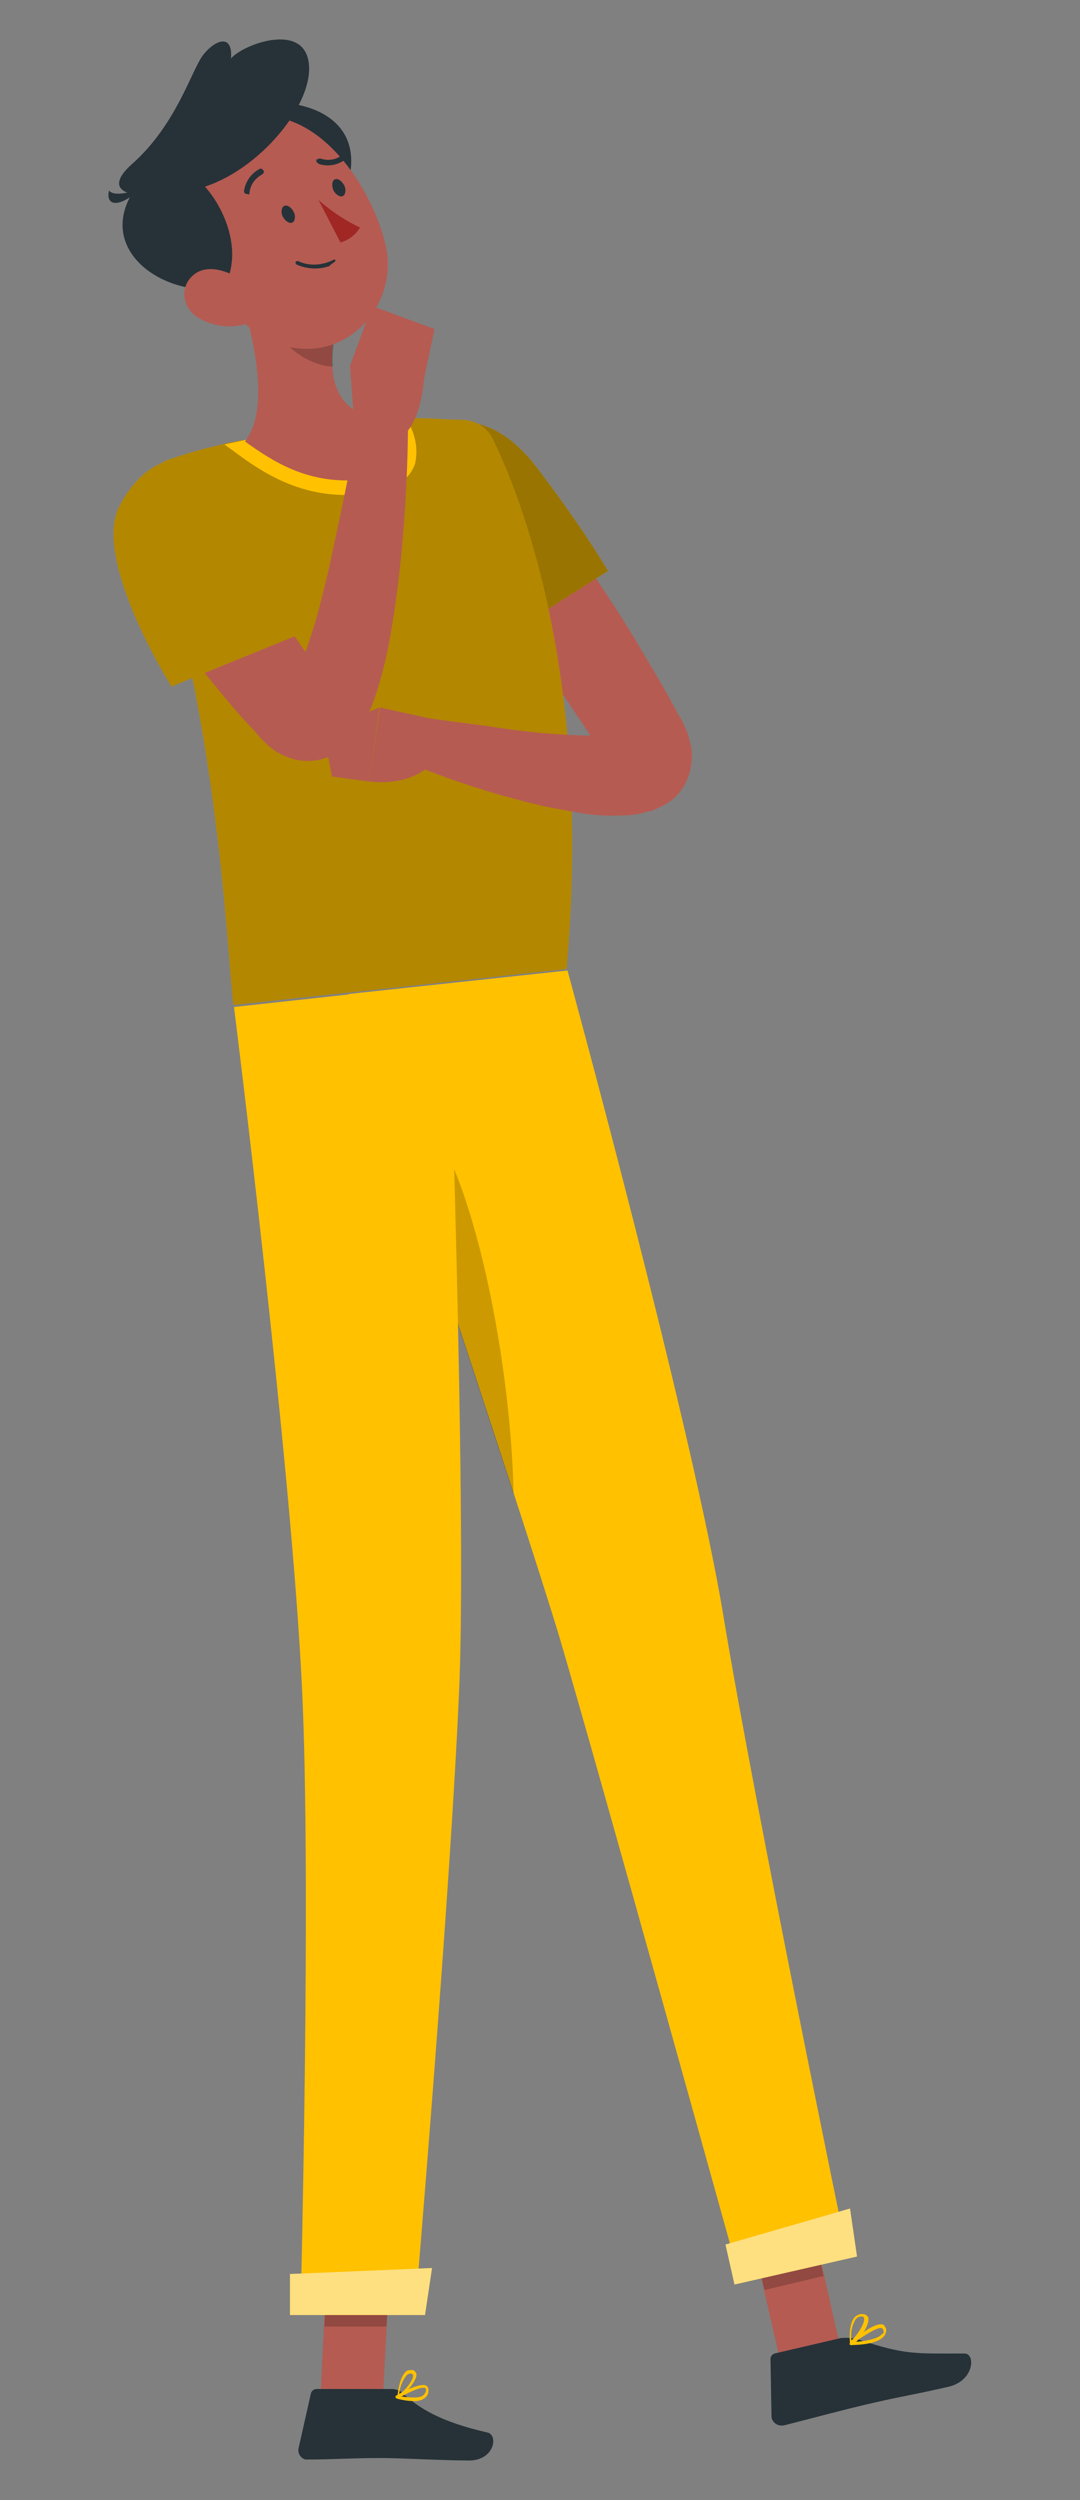 <?xml version="1.0" encoding="utf-8"?>
<!-- Generator: Adobe Illustrator 24.1.0, SVG Export Plug-In . SVG Version: 6.00 Build 0)  -->
<svg version="1.1" id="圖層_1" xmlns="http://www.w3.org/2000/svg" xmlns:xlink="http://www.w3.org/1999/xlink" x="0px" y="0px"
	 viewBox="0 0 216 500" style="enable-background:new 0 0 216 500;" xml:space="preserve">
<rect x="0" y="0" width="216" height="500" fill="#808080" stroke="none"/>
<style type="text/css">
	.st0{fill:#B55B52;}
	.st1{fill:#263238;}
	.st2{fill:#B65B52;}
	.st3{opacity:0.2;enable-background:new    ;}
	.st4{fill:#FFC100;}
	.st5{opacity:0.4;enable-background:new    ;}
	.st6{opacity:0.3;enable-background:new    ;}
	.st7{opacity:0.5;fill:#FFFFFF;enable-background:new    ;}
	.st8{fill:#A02724;}
</style>
<g id="freepik--Character--inject-41">
	<polygon class="st0" points="149.4,443.1 161.5,440.3 168,469.2 156,472 	"/>
	<polygon class="st0" points="65.5,450.5 78.1,450.5 76.6,479.3 64.1,479.3 	"/>
	<path class="st1" d="M80.6,478.7c3.1,2.8,7.2,5.6,16.9,7.8c2.2,0.5,1.4,5.6-3.7,5.6c-5.1,0-13.6-0.5-17.5-0.5
		c-6.2,0-9.8,0.3-14.7,0.3c-0.2,0-0.3,0-0.5,0c-0.9-0.2-1.6-1.2-1.4-2.2l2.5-11.1c0.2-0.5,0.6-0.8,1.1-0.8h15.3
		C79.4,477.9,80.2,478.2,80.6,478.7z"/>
	<path class="st1" d="M171.7,467.9c9.4,3.1,11.2,2.8,21.2,2.8c2.2,0,2,5.3-3,6.6c-8.3,1.9-8.4,1.7-15.4,3.3
		c-6.1,1.4-13,3.3-17.8,4.5c-0.2,0-0.3,0-0.5,0c-0.9,0-1.9-0.8-1.9-1.9l-0.2-11.4c0-0.5,0.3-0.9,0.8-1.1l13.3-3.1
		C169.6,467.5,170.7,467.6,171.7,467.9z"/>
	<path class="st2" d="M88.7,104.7l15.9,22.8c4.7,6.6,9.2,13.1,13.6,19.8l11.7,15c1.4-0.5,2.7-1.1,3.9-1.9c1.9-1.2,3.1-3.1,3.9-5.1
		c0.6-2,0.9-4.1,0.5-6.1c-0.3-1.2-0.6-2.7-1.2-3.7l-0.6-1.4l-0.5-0.8l-0.9-1.6c-2.3-4.4-4.8-8.4-7.2-12.5s-5-8.1-7.6-12
		c-5.1-8-10.6-15.6-16.2-23.2L88.7,104.7z"/>
	<polygon class="st3" points="149.4,443.1 152.9,458 164.7,455.2 161.5,440.3 	"/>
	<path class="st4" d="M107.2,93.3c5.1,6.7,10,13.6,14.4,20.9l-24.3,15.4c0,0-20.1-22-16.7-33.5C84.7,82.4,96.9,80,107.2,93.3z"/>
	<path class="st5" d="M107.2,93.3c5.1,6.7,10,13.6,14.4,20.9l-24.3,15.4c0,0-20.1-22-16.7-33.5C84.7,82.4,96.9,80,107.2,93.3z"/>
	<polygon class="st3" points="64.9,465.3 77.3,465.3 78.1,450.5 65.5,450.5 	"/>
	<path class="st4" d="M29.4,100.5c-1.1-3.6,0.8-7.3,4.4-8.6c1.6-0.5,3.3-1.1,5.1-1.6c1.6-0.5,3-0.8,4.7-1.2c1.7-0.5,3.4-0.8,5.3-1.1
		c9.4-1.9,18.7-3.3,28.2-4.1c1.2-0.2,2.3-0.2,3.4-0.2c2-0.2,4.1,0,5.9,0c2.5,0.2,4.8,0.2,6.6,0.3c2.3,0.2,4.5,1.6,5.5,3.7
		c5.3,10.8,20.1,47,14.8,106.1c-20,2.2-56.8,6.1-66.6,7.2C45.4,191.6,44.1,145.3,29.4,100.5C29.4,100.6,29.4,100.5,29.4,100.5z"/>
	<path class="st6" d="M29.4,100.5c-1.1-3.6,0.8-7.3,4.4-8.6c1.6-0.5,3.3-1.1,5.1-1.6c1.6-0.5,3-0.8,4.7-1.2c1.7-0.5,3.4-0.8,5.3-1.1
		c9.4-1.9,18.7-3.3,28.2-4.1c1.2-0.2,2.3-0.2,3.4-0.2c2-0.2,4.1,0,5.9,0c2.5,0.2,4.8,0.2,6.6,0.3c2.3,0.2,4.5,1.6,5.5,3.7
		c5.3,10.8,20.1,47,14.8,106.1c-20,2.2-56.8,6.1-66.6,7.2C45.4,191.6,44.1,145.3,29.4,100.5C29.4,100.6,29.4,100.5,29.4,100.5z"/>
	<path class="st4" d="M83,92.8c-1.2,3.4-4.5,5.3-10,5.9l-1.4,0.2c-10.5,0.8-18.1-3.6-24.5-8.4l-2.2-1.6c1.4-0.3,2.7-0.6,4.1-0.9
		c9.4-1.9,18.7-3.3,28.2-4.1c1.2-0.2,2.3-0.2,3.4-0.2h0.5C83.1,86.4,83.7,89.9,83,92.8z"/>
	<path class="st0" d="M66.6,68.2c-0.8,7.3,0.2,14.8,10.6,15.8c3.3,3.4,6.4,10.6-4.5,11.9c-10.9,1.2-18.1-3.6-23.7-7.6
		c5.5-7,1.2-23.4-1.9-32.1L66.6,68.2z"/>
	<path class="st3" d="M55.7,65.8c1.1,4.1,7,7.5,10.9,7.5c-0.2-1.7,0-3.4,0.2-5.1L55.2,61C55,62.6,55.2,64.3,55.7,65.8z"/>
	<path class="st1" d="M49.6,20.9c-3.9,10.3,7,22.2,12.8,22.3l4.7-0.6C76.6,25.1,62.8,18.7,49.6,20.9z"/>
	<path class="st0" d="M35.8,41.7c-0.9-9.4,5.9-17.6,15.3-18.4C64.2,22,74.2,37.4,77,48.5C80.2,60.9,69.2,73,56.4,69
		c-8.6-2.7-11.7-9.2-18.3-19.8C36.9,46.8,36.2,44.3,35.8,41.7z"/>
	<path class="st1" d="M44.7,57.6c5.5-9.5-3.3-22.9-9.2-24l-4.7-0.2C15.4,47.6,31.5,59.9,44.7,57.6z"/>
	<path class="st1" d="M26.3,32.9c9.1-8,12-19,14.4-22s5.9-4.2,5.5,0.8c2.3-2.8,15-7.6,15.6,1.4c0.6,8.6-11.1,22.2-22.9,24.8
		C25.2,40.7,20.4,38.2,26.3,32.9z"/>
	<path class="st1" d="M21.8,38.1c1.2,1.6,6.1-0.3,6.1-0.3C24.6,41.2,21,41.7,21.8,38.1z"/>
	<path class="st0" d="M38.8,54.9c3.1-2.5,8.3-0.2,10.9,2.2c3,2.7,3,6.7-0.9,7.8c-3,0.8-6.2,0.3-8.9-1.2
		C36.5,61.8,35.7,57.4,38.8,54.9z"/>
	<path class="st4" d="M147.6,454.5l21.4-5.9c0,0-17.8-86.1-24.3-125.3c-6.2-37.8-31.2-129.2-31.2-129.2l-43.8,4.7
		c0,0,34.3,102.4,42.3,129C119.9,354.7,147.6,454.5,147.6,454.5z"/>
	<path class="st3" d="M79.5,228.4c6.9,20.8,16.1,48.5,23.2,70.4c-0.3-20.8-5.9-57.7-16.7-74.6C83.7,225.5,81.6,226.9,79.5,228.4z"/>
	<path class="st4" d="M46.8,201.4c0,0,11.5,91.6,13.6,136.2c1.9,39-0.3,124.8-0.3,124.8H83c0,0,7.3-86.1,8.9-126.2
		c1.4-36.7-2.2-139.5-2.2-139.5L46.8,201.4z"/>
	<polygon class="st4" points="86.4,453.6 58,454.8 58,463 85,463 	"/>
	<polygon class="st7" points="86.4,453.6 58,454.8 58,463 85,463 	"/>
	<polygon class="st4" points="170,441.7 145.1,448.9 146.9,456.9 171.4,451.3 	"/>
	<polygon class="st7" points="170,441.7 145.1,448.9 146.9,456.9 171.4,451.3 	"/>
	<path class="st1" d="M56.8,41.2c0.6-0.3,1.4,0.2,1.9,1.1c0.5,0.9,0.3,1.9-0.2,2.2s-1.4-0.2-1.9-1.1S56.3,41.5,56.8,41.2z"/>
	<path class="st1" d="M66.9,35.9c0.6-0.3,1.4,0.2,1.9,1.1c0.5,0.9,0.3,1.9-0.2,2.2c-0.5,0.3-1.4-0.2-1.9-1.1
		C66.3,37.1,66.4,36.2,66.9,35.9z"/>
	<path class="st8" d="M68.1,48.5c1.7-0.5,3.1-1.6,3.9-3c-3-1.4-5.8-3.3-8.3-5.5L68.1,48.5z"/>
	<path class="st1" d="M66.9,52.4L66.9,52.4c0.2-0.2,0.2-0.3,0.2-0.3c0-0.2-0.3-0.2-0.3-0.2c-2.2,1.2-5,1.4-7.2,0.3
		c-0.2,0-0.3,0-0.5,0.2c0,0.2,0,0.3,0.2,0.5c2,0.9,4.4,1.1,6.6,0.3C66.1,52.9,66.6,52.6,66.9,52.4z"/>
	<path class="st1" d="M49.9,38.5c0.2-1.6,1.1-2.8,2.5-3.6l0,0c0.3-0.2,0.5-0.5,0.3-0.8l0,0c-0.2-0.3-0.5-0.5-0.8-0.3
		c-1.7,0.9-2.8,2.5-3.1,4.4c0,0.3,0.2,0.6,0.5,0.6c0.2,0,0.2,0,0.3,0C49.7,39,49.9,38.9,49.9,38.5z"/>
	<path class="st1" d="M63.3,32c-0.2,0.3,0.2,0.6,0.5,0.8c1.9,0.6,3.7,0.2,5.3-0.9c0.2-0.2,0.2-0.6,0-0.8c-0.3-0.2-0.6-0.2-0.8,0
		c-1.2,0.9-2.8,1.1-4.2,0.6c-0.2,0-0.5,0-0.6,0.2C63.3,31.8,63.3,31.8,63.3,32z"/>
	<path class="st4" d="M85.1,479.5c0.5-0.5,0.6-0.9,0.6-1.6c0-0.3-0.2-0.6-0.5-0.8c-1.4-0.6-5.5,1.7-5.9,2c-0.2,0-0.2,0.2-0.2,0.3
		c0,0.2,0.2,0.2,0.2,0.3c1.1,0.3,2.2,0.5,3.3,0.5C83.6,480.3,84.5,480,85.1,479.5z M80.3,479.3c1.6-0.9,3.9-2,4.7-1.7
		c0.2,0,0.2,0.2,0.2,0.3c0,0.5-0.2,0.8-0.5,1.1C84.2,479.6,82.5,479.6,80.3,479.3L80.3,479.3z"/>
	<path class="st4" d="M79.7,479.6c1.2-0.6,3.7-3.4,3.6-4.8c-0.2-0.5-0.5-0.8-0.9-0.8l0,0c-0.5,0-0.9,0-1.2,0.3
		c-1.4,1.2-1.7,4.8-1.7,5s0,0.2,0.2,0.3C79.5,479.6,79.5,479.6,79.7,479.6L79.7,479.6z M82,474.7L82,474.7c0.6,0,0.6,0.3,0.6,0.3
		c0.2,0.8-1.4,3-2.8,3.9c0.2-1.4,0.6-2.8,1.6-3.9C81.6,474.8,81.9,474.7,82,474.7L82,474.7z"/>
	<path class="st4" d="M170.2,469c2,0,5.6-0.3,6.7-1.9c0.3-0.5,0.5-1.1,0.2-1.6l0,0c-0.2-0.3-0.3-0.6-0.6-0.6
		c-1.7-0.5-5.9,3.1-6.4,3.6c-0.2,0.2-0.2,0.2-0.2,0.3C170,469,170,469,170.2,469L170.2,469z M176.3,465.6c0.2,0,0.2,0.2,0.3,0.3
		c0.2,0.3,0.2,0.8-0.2,0.9c-0.6,0.8-2.7,1.4-5.5,1.6C172.8,467.2,175.2,465.5,176.3,465.6L176.3,465.6z"/>
	<path class="st4" d="M170.5,469c1.4-0.9,3.7-4.4,3.1-5.6c-0.2-0.3-0.5-0.6-1.2-0.6l0,0c-0.6,0-1.2,0.3-1.6,0.8
		c-1.2,1.6-0.8,5-0.8,5.1c0,0.2,0.2,0.2,0.2,0.2l0,0C170.3,469.2,170.3,469,170.5,469z M172.8,463.6c0.3,0.8-1.2,3.3-2.5,4.5
		c-0.2-1.4,0-2.8,0.8-4.2c0.3-0.3,0.6-0.6,1.1-0.6h0.3C172.8,463.4,172.8,463.6,172.8,463.6z"/>
	<path class="st2" d="M42.6,102l3.3,5.5l3.6,5.6c2.3,3.7,4.8,7.5,7.3,11.1c2.5,3.6,5,7.3,7.6,10.8l0.9,1.2c0,0,0,0-0.5-0.3
		c-0.9-0.5-1.9-0.8-3-0.8s-2.2,0.3-3.1,0.9c-0.6,0.3-0.6,0.5-0.6,0.5s0.2-0.2,0.3-0.3c0.5-0.6,0.8-1.2,1.1-2c1.7-3.7,3-7.8,4.1-11.7
		c1.1-4.2,2.2-8.6,3.1-13.1c1.9-8.7,3.7-17.8,5.5-26.7l9.4,0.8c0,9.5-0.5,18.7-1.4,28.1c-0.5,4.7-1.1,9.5-1.9,14.2
		c-0.8,5-2,10-3.7,14.7c-0.5,1.4-1.2,2.8-1.9,4.2c-0.5,0.9-1.1,1.7-1.6,2.5c-0.8,1.1-1.9,2-3.1,3c-1.9,1.2-4.1,2-6.4,2
		c-1.2,0-2.5-0.2-3.6-0.6c-0.9-0.3-1.9-0.8-2.7-1.2c-1.1-0.8-2.2-1.7-3.1-2.7l-1.2-1.4c-3.3-3.4-6.4-7.2-9.4-10.9
		c-3-3.7-5.8-7.6-8.4-11.5c-1.4-2-2.7-3.9-3.9-6.1s-2.5-4.1-3.7-6.4L42.6,102z"/>
	<path class="st2" d="M118.2,147.1h-0.8c-2.2,0-4.4-0.2-6.6-0.3c-4.4-0.3-8.9-0.9-13.4-1.6c-4.5-0.6-9.8-1.2-14.4-2l-2,9.1
		c8.9,3.7,18.1,6.7,27.6,8.9c2.3,0.5,4.8,0.9,7.5,1.4c2.8,0.5,5.6,0.6,8.3,0.5c1.9,0,3.7-0.3,5.5-0.9"/>
	<path class="st0" d="M88.3,149.6c-3.4,8.4-14.5,6.7-14.5,6.7l2.2-14.8l10,2.2L88.3,149.6z"/>
	<polygon class="st0" points="75.9,141.5 73.8,156.3 66.4,155.3 64.6,146 	"/>
	<path class="st4" d="M50.5,103.3c3.9,7.5,7.5,15.1,10.5,23.1l-26.7,10.9c0,0-15.8-25.1-10.5-35.9C30.4,88.5,42.7,88.3,50.5,103.3z"
		/>
	<path class="st6" d="M50.5,103.3c3.9,7.5,7.5,15.1,10.5,23.1l-26.7,10.9c0,0-15.8-25.1-10.5-35.9C30.4,88.5,42.7,88.3,50.5,103.3z"
		/>
	<path class="st0" d="M78.1,88.3c6.1-0.9,6.7-12.6,6.7-12.6L70,73l0.9,12.6L78.1,88.3z"/>
	<polygon class="st0" points="70,73.2 84.8,75.8 86.9,65.8 74.4,61.2 	"/>
</g>
</svg>
